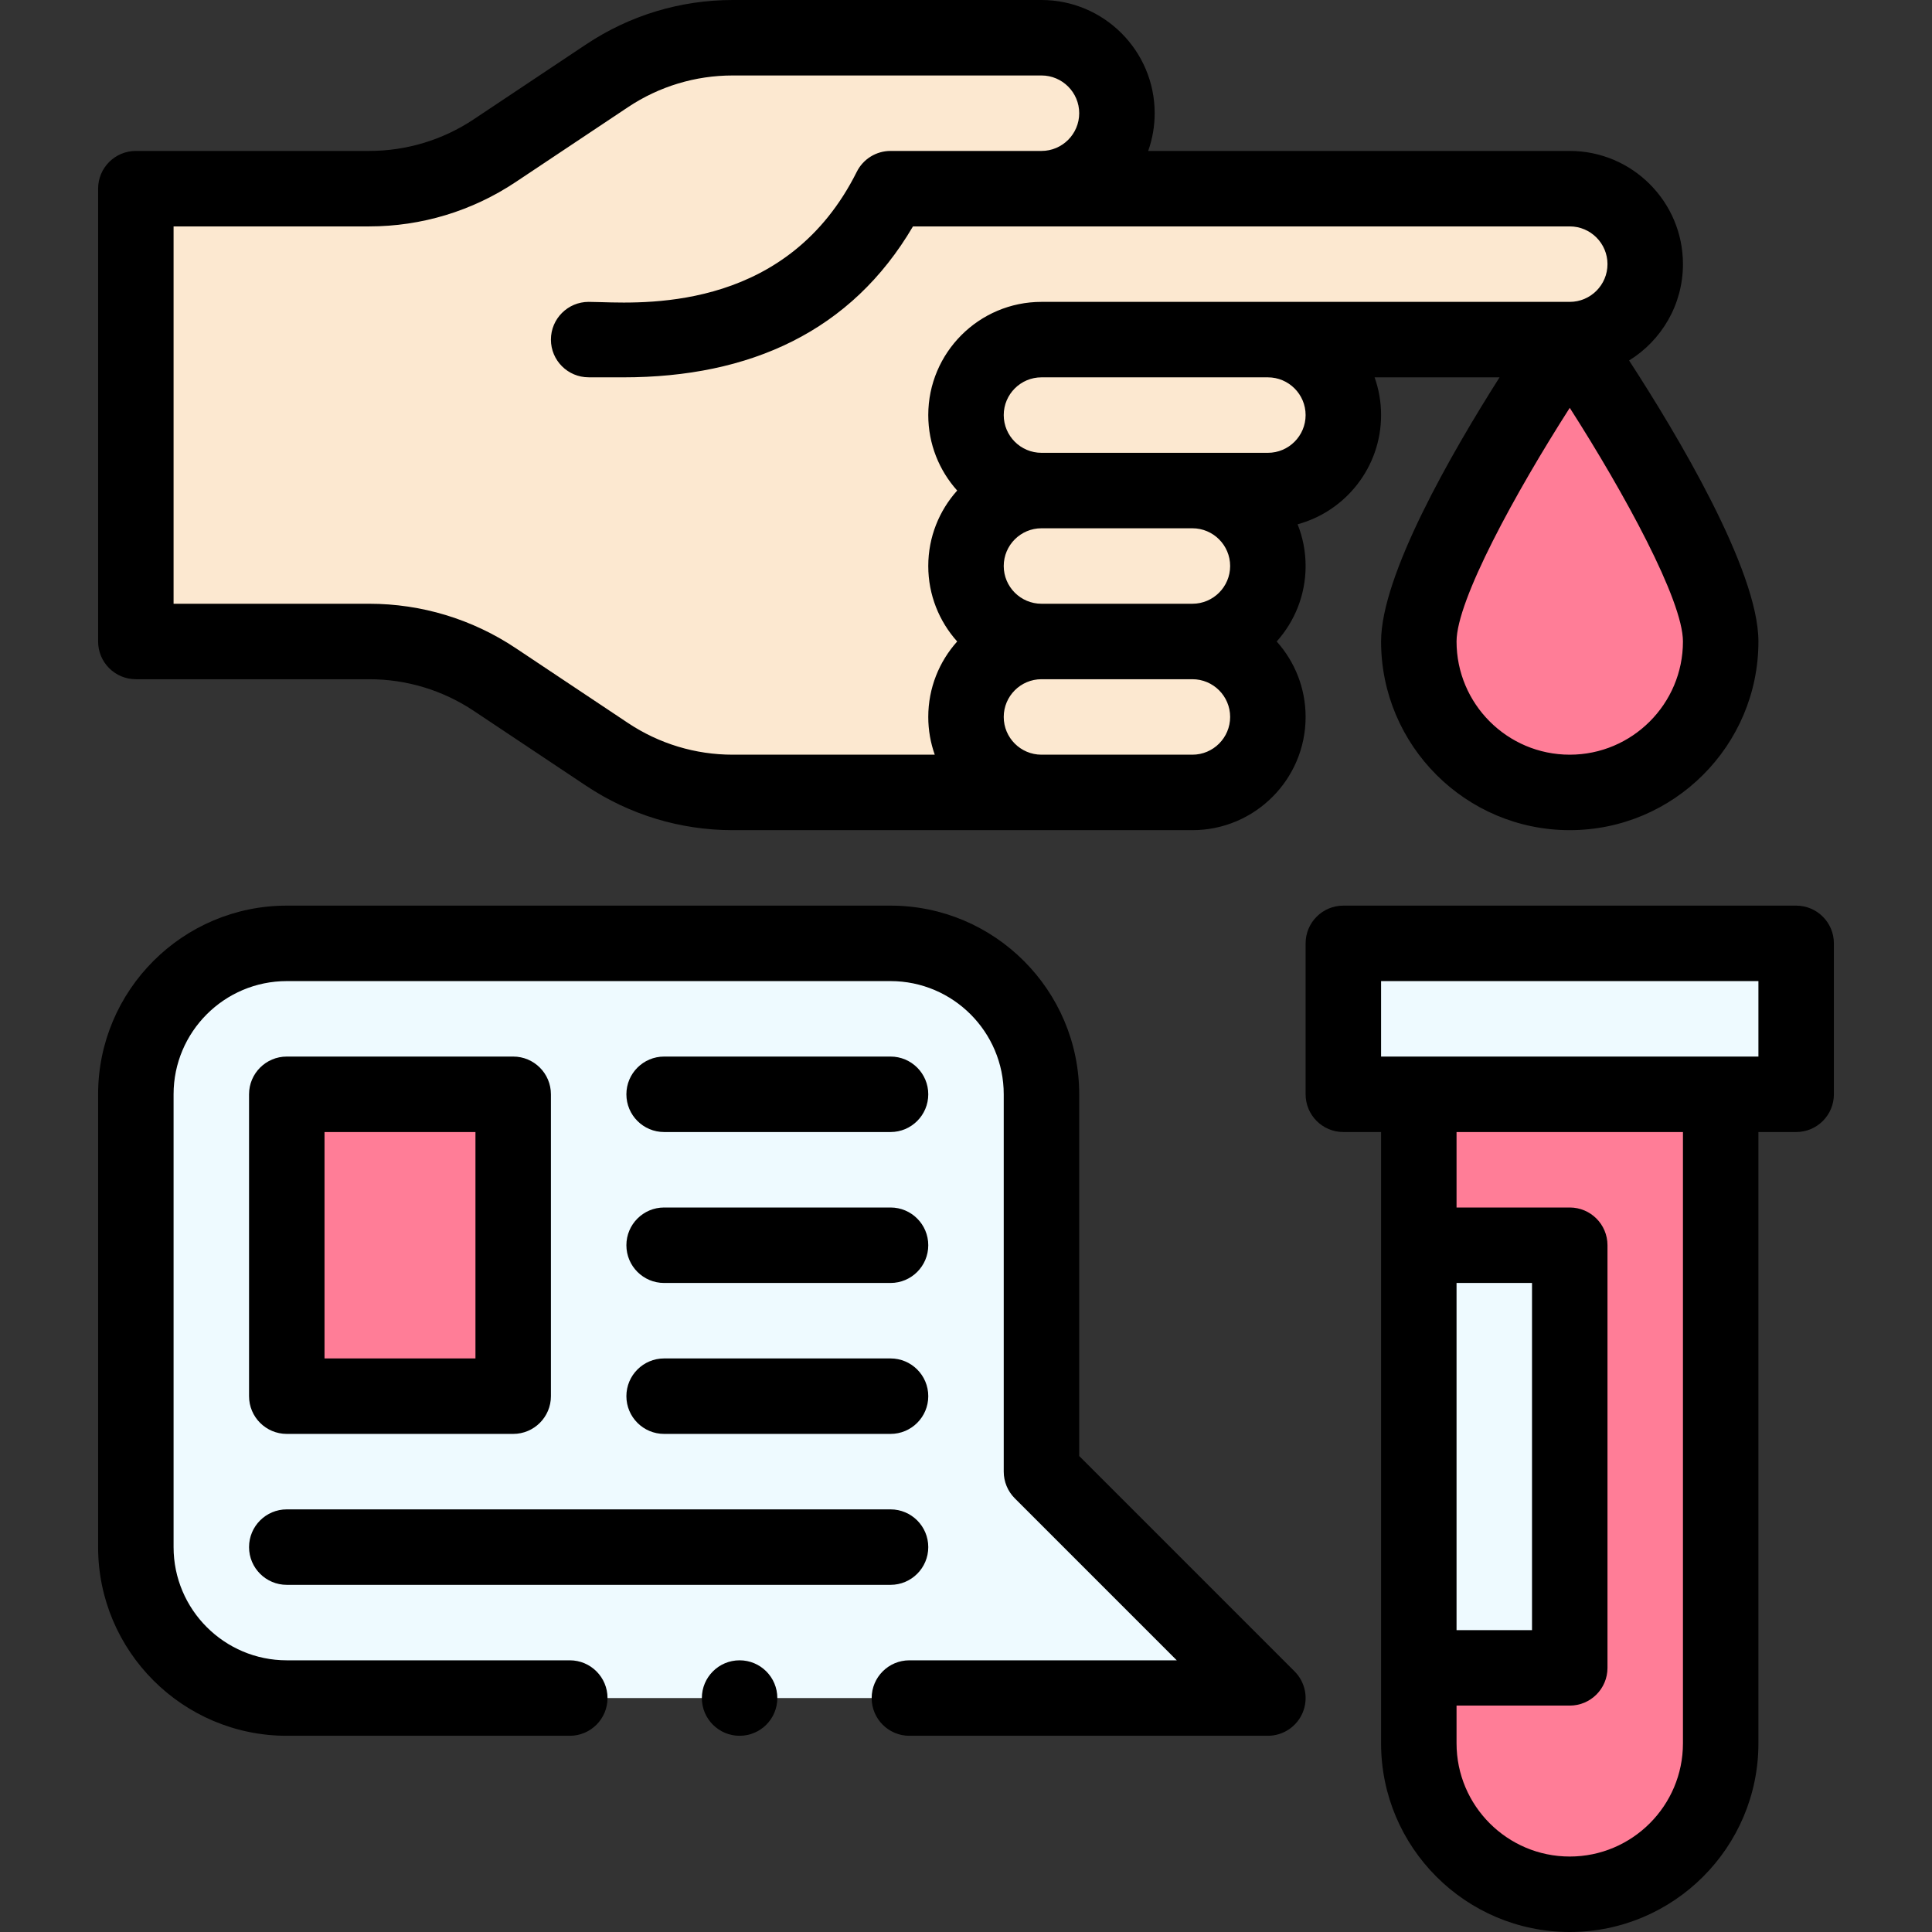 <svg id="Capa_1" enable-background="new 0 0 512 512" height="512" viewBox="0 0 512 512" width="512" xmlns="http://www.w3.org/2000/svg"><rect x="0" y="0" width="512" height="512" fill="#333333" stroke="none"/><g><g><path d="m336 450h-260c-22.09 0-40-17.91-40-40v-120c0-22.09 17.91-40 40-40h160c22.09 0 40 17.91 40 40v100z" fill="#eefaff"/><path d="m376 290v172c0 22.09 17.91 40 40 40s40-17.91 40-40v-172z" fill="#ff7d97"/><path d="m476 250v40c-24.401 0-91.556 0-120 0v-40z" fill="#eefaff"/><path d="m456 170c0 22.09-17.91 40-40 40s-40-17.91-40-40 40-80 40-80 40 57.91 40 80z" fill="#ff7d97"/><path d="m376 330h40v112h-40z" fill="#eefaff"/><path d="m416 50h-140c11.05 0 20-8.95 20-20s-8.95-20-20-20h-81.83c-11.85 0-23.43 3.51-33.29 10.08l-29.76 19.84c-9.86 6.57-21.44 10.08-33.29 10.08h-61.83v120h61.83c11.85 0 23.43 3.51 33.29 10.08l29.76 19.84c9.86 6.57 21.44 10.08 33.29 10.08h121.83c11.05 0 20-8.95 20-20s-8.95-20-20-20c11.05 0 20-8.95 20-20s-8.95-20-20-20h20c11.05 0 20-8.95 20-20s-8.95-20-20-20h80c11.05 0 20-8.95 20-20s-8.95-20-20-20z" fill="#fce8d0"/><path d="m76 290h60v80h-60z" fill="#ff7d97"/></g><g><path d="m125.575 31.599c-8.249 5.496-17.843 8.401-27.745 8.401h-61.83c-5.523 0-10 4.478-10 10v120c0 5.522 4.477 10 10 10h61.83c9.902 0 19.496 2.905 27.743 8.4l29.762 19.841c11.544 7.693 24.973 11.759 38.835 11.759h121.83c16.542 0 30-13.458 30-30 0-7.678-2.902-14.688-7.663-20 4.761-5.312 7.663-12.322 7.663-20 0-3.904-.758-7.633-2.121-11.057 12.731-3.47 22.121-15.128 22.121-28.943 0-3.506-.61-6.87-1.72-10.01h33.124c-12.73 20.046-31.404 52.434-31.404 70.01 0 27.57 22.43 50 50 50s50-22.43 50-50c0-18.954-21.713-55.127-34.274-74.466 8.558-5.29 14.274-14.756 14.274-25.534 0-16.542-13.458-30-30-30h-111.72c1.11-3.13 1.72-6.494 1.72-10 0-16.542-13.458-30-30-30h-81.83c-13.862 0-27.291 4.066-38.837 11.76zm190.425 108.401c5.514 0 10 4.486 10 10s-4.486 10-10 10h-40c-5.514 0-10-4.486-10-10s4.486-10 10-10zm0 60h-40c-5.514 0-10-4.486-10-10s4.486-10 10-10h40c5.514 0 10 4.486 10 10s-4.486 10-10 10zm30-90c0 5.514-4.486 10-10 10-5.264 0-44.868 0-60 0-5.514 0-10-4.486-10-10s4.486-10 10-10h60c5.514 0 10 4.486 10 10zm70 90c-16.542 0-30-13.458-30-30 0-10.921 15.608-39.428 30.001-61.919 14.393 22.483 29.999 50.985 29.999 61.919 0 16.542-13.458 30-30 30zm-221.83-180h81.83c5.514 0 10 4.486 10 10s-4.486 10-10 10c-13.99 0-26.01 0-40 0-3.788 0-7.251 2.141-8.945 5.528-18.02 36.05-54.206 34.958-67.828 34.541-1.29-.039-2.376-.069-3.227-.069-5.523 0-10 4.478-10 10s4.477 9.99 10 9.99c1.078 0 5.329.01 9.149.01 33.598 0 60.453-12.152 76.799-40h174.052c5.514 0 10 4.486 10 10s-4.486 10-10 10c-19.917 0-120.051 0-140 0-16.542 0-30 13.458-30 30 0 7.678 2.902 14.688 7.663 20-4.761 5.312-7.663 12.322-7.663 20s2.902 14.688 7.663 20c-4.761 5.312-7.663 12.322-7.663 20 0 3.506.61 6.87 1.72 10h-53.55c-9.902 0-19.496-2.905-27.743-8.4l-29.762-19.841c-11.544-7.693-24.973-11.759-38.835-11.759h-51.83v-100h51.83c13.862 0 27.291-4.066 38.837-11.76l29.758-19.839c8.249-5.496 17.843-8.401 27.745-8.401z"/><path d="m466 462v-162h10c5.523 0 10-4.478 10-10v-40c0-5.522-4.477-10-10-10h-120c-5.523 0-10 4.478-10 10v40c0 5.522 4.477 10 10 10h10v162c0 27.57 22.43 50 50 50s50-22.43 50-50zm-100-202h100v20h-100zm20 80h20v92h-20zm30 152c-16.542 0-30-13.458-30-30v-10h30c5.523 0 10-4.478 10-10v-112c0-5.522-4.477-10-10-10h-30v-20h60v162c0 16.542-13.458 30-30 30z"/><path d="m76 380h60c5.523 0 10-4.478 10-10v-80c0-5.522-4.477-10-10-10h-60c-5.523 0-10 4.478-10 10v80c0 5.522 4.477 10 10 10zm10-80h40v60h-40z"/><path d="m176 300h60c5.523 0 10-4.478 10-10s-4.477-10-10-10h-60c-5.523 0-10 4.478-10 10s4.477 10 10 10z"/><path d="m176 340h60c5.523 0 10-4.478 10-10s-4.477-10-10-10h-60c-5.523 0-10 4.478-10 10s4.477 10 10 10z"/><path d="m176 380h60c5.523 0 10-4.478 10-10s-4.477-10-10-10h-60c-5.523 0-10 4.478-10 10s4.477 10 10 10z"/><path d="m246 410c0-5.522-4.477-10-10-10h-160c-5.523 0-10 4.478-10 10s4.477 10 10 10h160c5.523 0 10-4.478 10-10z"/><circle cx="196" cy="450" r="10"/><path d="m241 460h95c4.044 0 7.691-2.437 9.239-6.173 1.548-3.737.692-8.038-2.167-10.898l-57.072-57.072v-95.857c0-27.57-22.43-50-50-50h-160c-27.57 0-50 22.43-50 50v120c0 27.57 22.43 50 50 50h74.999c5.523 0 10-4.478 10-10s-4.477-10-10-10h-74.999c-16.542 0-30-13.458-30-30v-120c0-16.542 13.458-30 30-30h160c16.542 0 30 13.458 30 30v100c0 2.652 1.054 5.195 2.929 7.071l42.929 42.929h-70.858c-5.523 0-10 4.478-10 10s4.477 10 10 10z"/></g></g></svg>